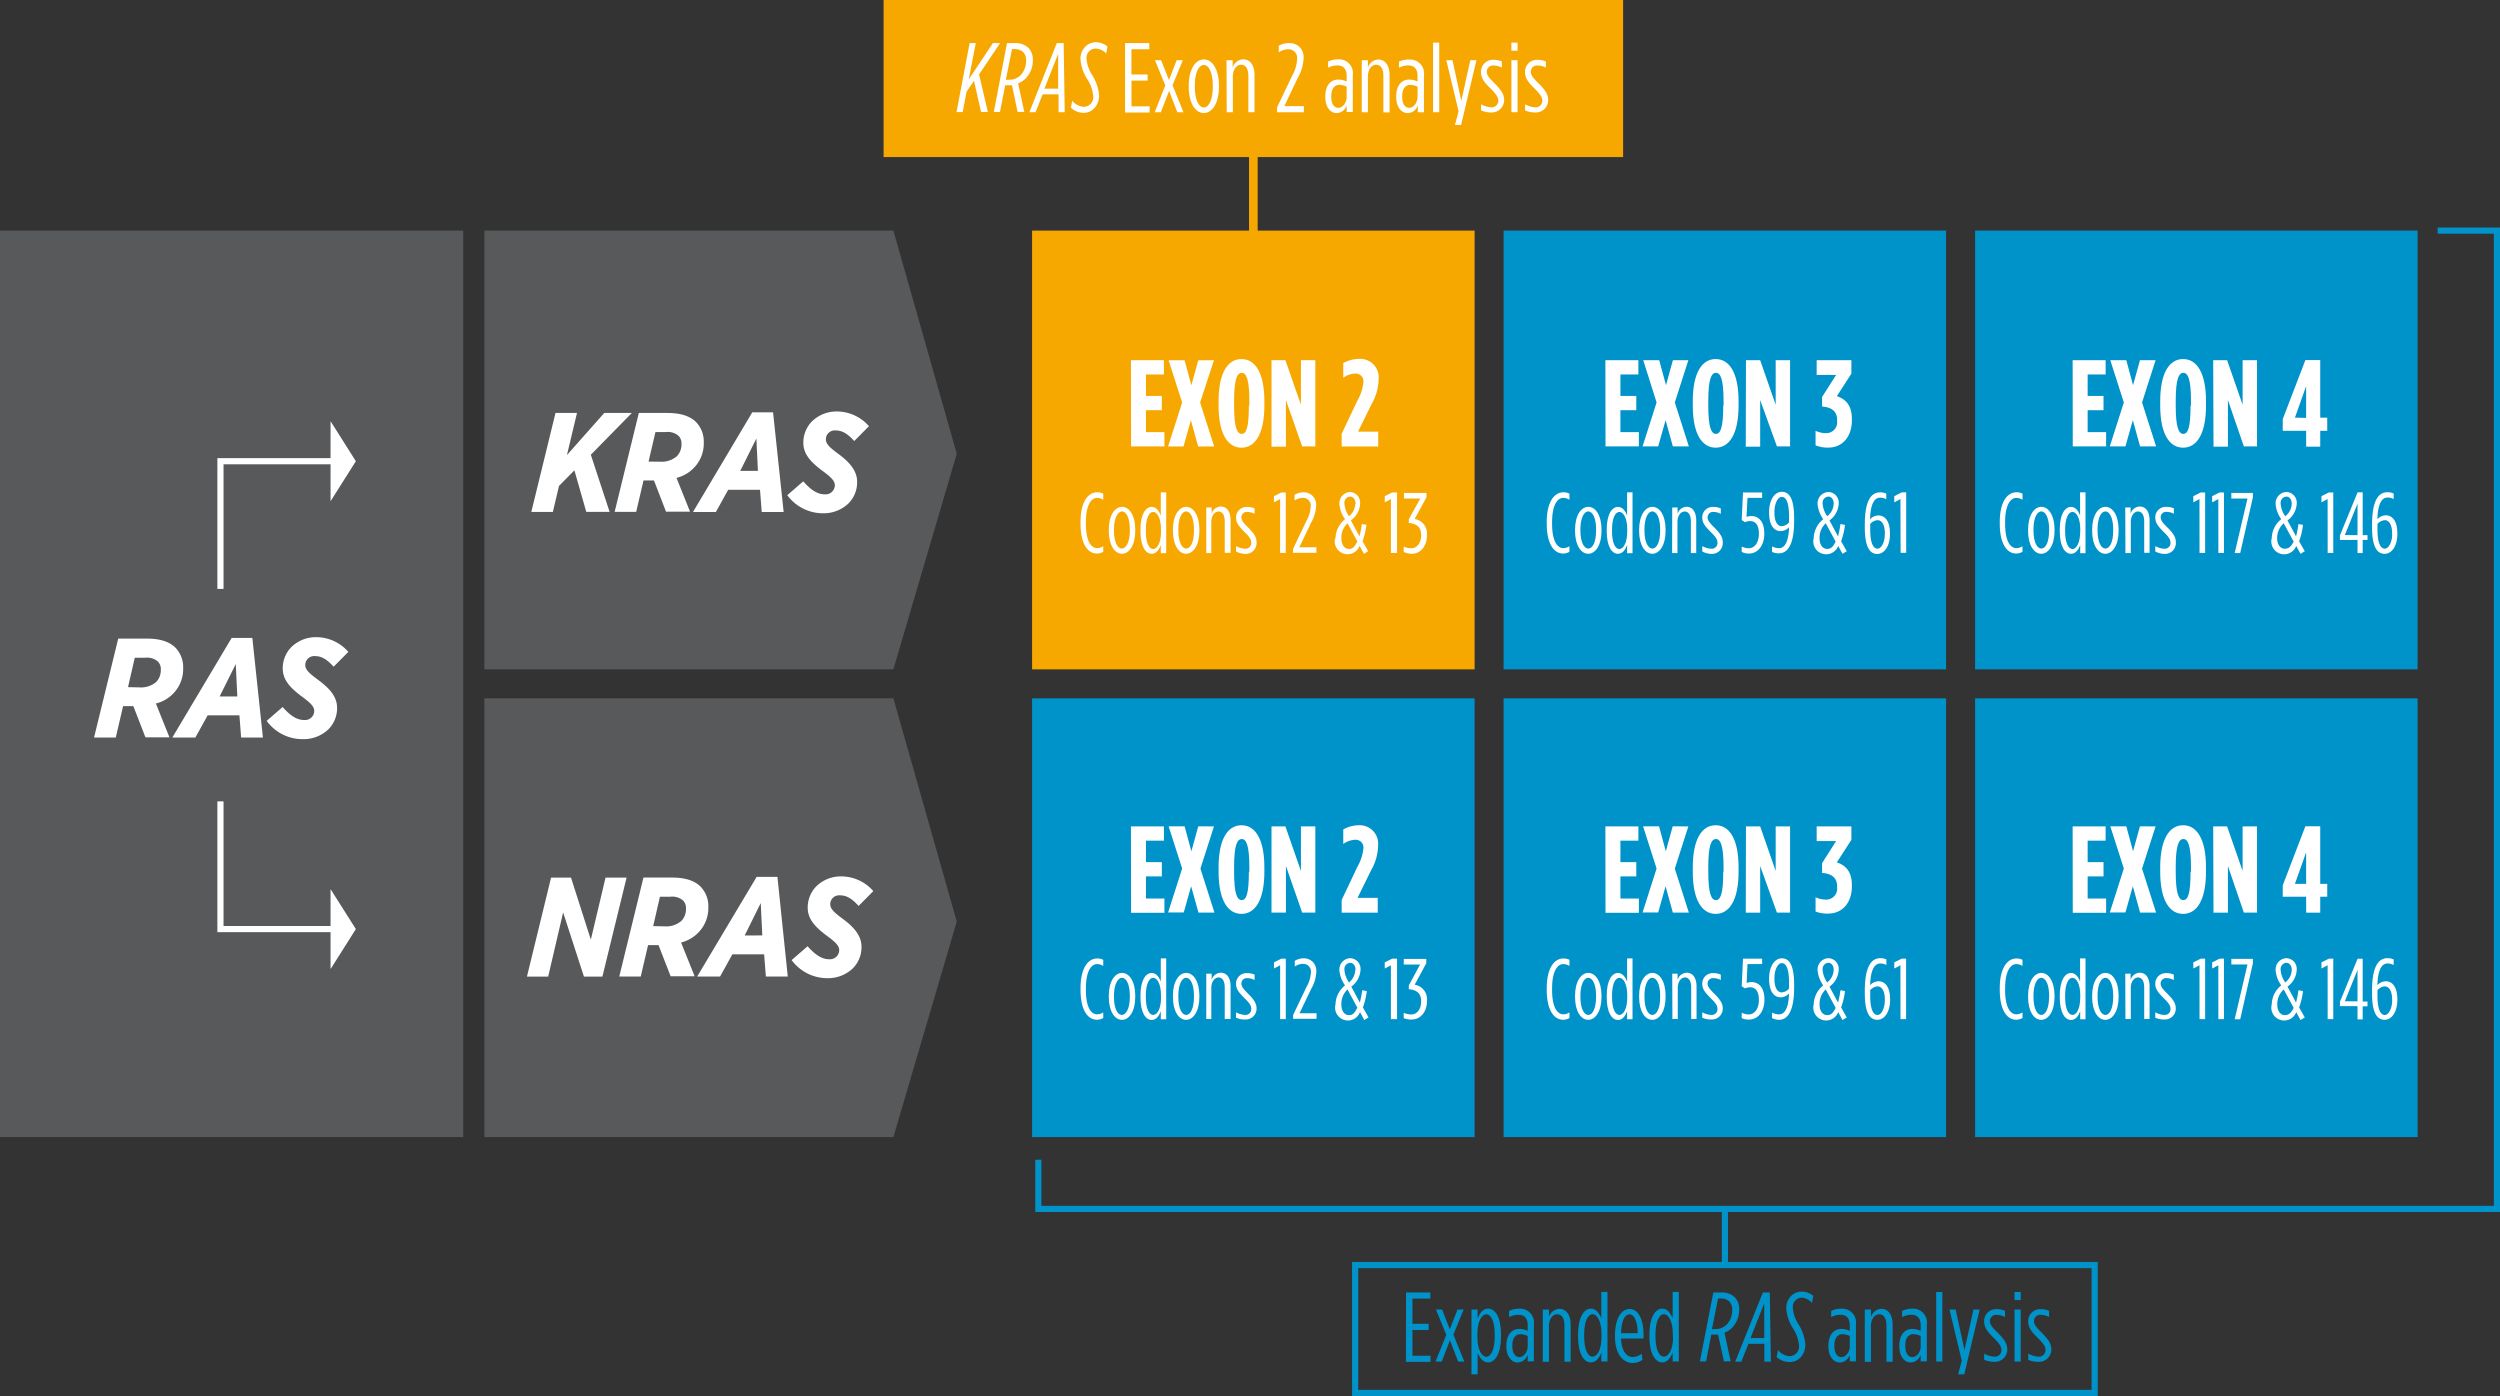 <svg xmlns="http://www.w3.org/2000/svg" viewBox="0 0 406.21 226.83"><rect x="0" y="0" width="406.21" height="226.83" fill="#333333" stroke="none"/><defs><style>.cls-1,.cls-6,.cls-7{fill:none;stroke-miterlimit:10;}.cls-1{stroke:#f7a800;stroke-width:1.4px;}.cls-2{fill:#58595b;}.cls-3{fill:#0093c9;}.cls-4{fill:#f7a800;}.cls-5{fill:#fff;}.cls-6{stroke:#0093c9;}.cls-7{stroke:#fff;}</style></defs><title>kras-exor-2-analysis</title><g id="Layer_2" data-name="Layer 2"><g id="Layer_1-2" data-name="Layer 1"><line class="cls-1" x1="203.65" y1="40.92" x2="203.65" y2="5.59"/><polygon class="cls-2" points="78.7 108.76 78.7 37.47 145.16 37.47 155.46 73.73 145.16 108.76 78.7 108.76"/><polygon class="cls-2" points="78.7 184.76 78.7 113.47 145.16 113.47 155.46 149.73 145.16 184.76 78.7 184.76"/><rect class="cls-3" x="167.7" y="113.47" width="71.9" height="71.29"/><rect class="cls-2" y="37.47" width="75.27" height="147.29"/><rect class="cls-4" x="167.7" y="37.47" width="71.9" height="71.29"/><rect class="cls-3" x="244.31" y="113.47" width="71.9" height="71.29"/><rect class="cls-3" x="244.31" y="37.47" width="71.9" height="71.29"/><rect class="cls-3" x="320.92" y="113.47" width="71.9" height="71.29"/><rect class="cls-3" x="320.92" y="37.47" width="71.9" height="71.29"/><path class="cls-5" d="M183.76,58.53h5.36v2.32h-2.92v3.48h2.58v2.32h-2.58v3.56h3v2.32h-5.42Z"/><path class="cls-5" d="M197.25,58.53,195,65.4l2.28,7.14h-2.6l-1.18-4.26-1.2,4.26H189.8l2.28-7.14-2.2-6.86h2.6l1.1,4.06,1.12-4.06Z"/><path class="cls-5" d="M198,65.9v-.72c0-4.62,1.5-6.84,3.72-6.84s3.72,2.22,3.72,6.84v.72c0,4.62-1.5,6.84-3.72,6.84S198,70.52,198,65.9Zm5,0v-.72c0-3.6-.5-4.6-1.24-4.6s-1.24,1-1.24,4.6v.72c0,3.6.5,4.6,1.24,4.6S202.92,69.5,202.92,65.9Z"/><path class="cls-5" d="M206.6,58.53h2.26l2.52,7.24V58.53h2.34v14h-2.14L208.94,65v7.58H206.6Z"/><path class="cls-5" d="M218,70.48l2.54-5.36a7.56,7.56,0,0,0,1-3.08,1.26,1.26,0,0,0-1.34-1.34,3.6,3.6,0,0,0-1.94.68V59a5.22,5.22,0,0,1,2.5-.68A3,3,0,0,1,224,61.62v.1a8.2,8.2,0,0,1-1.08,3.82l-2.26,4.6h3.28v2.4H218Z"/><path class="cls-5" d="M175.57,85.09v-.28c0-3.29,1.25-4.82,2.69-4.82a2,2,0,0,1,1,.22v1a1.81,1.81,0,0,0-1-.31c-1,0-1.82,1.25-1.82,3.94v.28c0,2.73.81,3.94,1.82,3.94a1.82,1.82,0,0,0,1-.31v.91a2,2,0,0,1-1.08.28C176.73,89.91,175.57,88.37,175.57,85.09Z"/><path class="cls-5" d="M180.16,86.27v-.21c0-2.34,1-3.71,2.16-3.71s2.14,1.37,2.14,3.71v.21c0,2.34-1,3.71-2.16,3.71S180.16,88.61,180.16,86.27Zm3.42,0V86c0-1.81-.56-2.9-1.27-2.9S181,84.24,181,86v.22c0,1.81.56,2.91,1.27,2.91S183.58,88.08,183.58,86.27Z"/><path class="cls-5" d="M185.31,86.34V86c0-2.44.85-3.64,1.82-3.64.74,0,1.2.67,1.48,1.4V80h.88v9.89h-.88V88.57c-.28.74-.74,1.41-1.48,1.41C186.17,90,185.31,88.81,185.31,86.34Zm3.33,0V86c0-1.81-.62-2.82-1.27-2.82s-1.19,1-1.19,2.86v.31c0,1.83.52,2.86,1.19,2.86S188.65,88.16,188.65,86.36Z"/><path class="cls-5" d="M190.58,86.27v-.21c0-2.34,1-3.71,2.16-3.71s2.14,1.37,2.14,3.71v.21c0,2.34-1,3.71-2.16,3.71S190.58,88.61,190.58,86.27Zm3.42,0V86c0-1.81-.56-2.9-1.27-2.9s-1.27,1.09-1.27,2.9v.22c0,1.81.56,2.91,1.27,2.91S194,88.08,194,86.27Z"/><path class="cls-5" d="M196,82.46h.87v1a1.62,1.62,0,0,1,1.47-1.16c1,0,1.61.83,1.61,2.23v5.29H199V84.72c0-1-.38-1.61-1-1.61s-1.18.67-1.18,1.69v5.06H196Z"/><path class="cls-5" d="M200.84,89.61v-.88a3.36,3.36,0,0,0,1.47.43.93.93,0,0,0,1-1v0c0-.46-.25-.91-1.08-1.7-1-1-1.39-1.55-1.39-2.35v0a1.69,1.69,0,0,1,1.79-1.74,2.87,2.87,0,0,1,1.22.24v.88a2.58,2.58,0,0,0-1.22-.31.86.86,0,0,0-.92.88v0c0,.46.24.81,1.09,1.65,1,1,1.37,1.6,1.37,2.4v0A1.76,1.76,0,0,1,202.33,90,3.36,3.36,0,0,1,200.84,89.61Z"/><path class="cls-5" d="M208,81.09l-1,.53v-1l1.19-.6h.73v9.82H208Z"/><path class="cls-5" d="M210.11,89.17l2.17-4.55a5.23,5.23,0,0,0,.69-2.34,1.24,1.24,0,0,0-1.23-1.39,2.51,2.51,0,0,0-1.39.43V80.4a2.86,2.86,0,0,1,1.5-.41,2,2,0,0,1,2,2.14v.06a6,6,0,0,1-.81,2.73l-1.92,4h2.77v.9h-3.81Z"/><path class="cls-5" d="M217,87.52v-.08a4.07,4.07,0,0,1,1.55-3.08,4.93,4.93,0,0,1-.92-2.42v-.08a1.83,1.83,0,0,1,1.75-1.92A1.73,1.73,0,0,1,221,81.79v.08a3.58,3.58,0,0,1-1.5,2.68l1.39,2.59a14.76,14.76,0,0,0,.39-2l.74.13a11.26,11.26,0,0,1-.63,2.66l.92,1.63-.7.42-.69-1.29a2.09,2.09,0,0,1-4-1.18Zm3.57.5-1.62-3a3.19,3.19,0,0,0-1,2.37v.1c0,1,.49,1.7,1.23,1.7S220.15,88.71,220.53,88Zm-.32-6.14v-.07c0-.6-.34-1.12-.88-1.12a1,1,0,0,0-.92,1.13v.06a4.13,4.13,0,0,0,.74,2A2.67,2.67,0,0,0,220.2,81.89Z"/><path class="cls-5" d="M226,81.09l-1,.53v-1l1.19-.6H227v9.82H226Z"/><path class="cls-5" d="M228.08,89.68v-.87a2.84,2.84,0,0,0,1.26.27c.83,0,1.57-.78,1.57-2.1v-.08c0-1.25-.73-1.81-2-1.92v-.62L230.77,81h-2.65v-.91h3.66v.71l-1.92,3.53a2.37,2.37,0,0,1,2,2.54v.11c0,1.83-1.11,3-2.45,3A3,3,0,0,1,228.08,89.68Z"/><path class="cls-5" d="M260.85,58.53h5.36v2.32h-2.92v3.48h2.58v2.32h-2.58v3.56h3v2.32h-5.42Z"/><path class="cls-5" d="M274.33,58.53l-2.2,6.86,2.28,7.14h-2.6l-1.18-4.26-1.2,4.26h-2.54l2.28-7.14L267,58.53h2.6l1.1,4.06,1.12-4.06Z"/><path class="cls-5" d="M275.05,65.9v-.72c0-4.62,1.5-6.84,3.72-6.84s3.72,2.22,3.72,6.84v.72c0,4.62-1.5,6.84-3.72,6.84S275.05,70.52,275.05,65.9Zm5,0v-.72c0-3.6-.5-4.6-1.24-4.6s-1.24,1-1.24,4.6v.72c0,3.6.5,4.6,1.24,4.6S280,69.5,280,65.9Z"/><path class="cls-5" d="M283.69,58.53H286l2.52,7.24V58.53h2.34v14h-2.14L286,65v7.58h-2.34Z"/><path class="cls-5" d="M295,72.36V70a4.06,4.06,0,0,0,1.76.38,1.77,1.77,0,0,0,1.74-2v-.16c0-1.46-1-2.06-2.44-2.16V64.5l2.28-3.58h-3.16V58.53h5.64v2.18l-2.36,3.66c1.42.48,2.44,1.48,2.44,3.7v.22c0,2.76-1.62,4.44-3.82,4.44A5.22,5.22,0,0,1,295,72.36Z"/><path class="cls-5" d="M251.32,85.09v-.28c0-3.29,1.25-4.82,2.69-4.82a2,2,0,0,1,1,.22v1a1.81,1.81,0,0,0-1-.31c-1,0-1.82,1.25-1.82,3.94v.28c0,2.73.81,3.94,1.82,3.94a1.82,1.82,0,0,0,1-.31v.91a2,2,0,0,1-1.08.28C252.49,89.91,251.32,88.37,251.32,85.09Z"/><path class="cls-5" d="M255.92,86.27v-.21c0-2.34,1-3.71,2.16-3.71s2.14,1.37,2.14,3.71v.21c0,2.34-1,3.71-2.16,3.71S255.92,88.61,255.92,86.27Zm3.42,0V86c0-1.81-.56-2.9-1.27-2.9s-1.28,1.09-1.28,2.9v.22c0,1.81.56,2.91,1.28,2.91S259.33,88.08,259.33,86.27Z"/><path class="cls-5" d="M261.07,86.34V86c0-2.44.85-3.64,1.82-3.64.74,0,1.21.67,1.49,1.4V80h.88v9.89h-.88V88.57c-.28.74-.74,1.41-1.49,1.41C261.92,90,261.07,88.81,261.07,86.34Zm3.33,0V86c0-1.81-.62-2.82-1.28-2.82s-1.19,1-1.19,2.86v.31c0,1.83.52,2.86,1.19,2.86S264.4,88.16,264.4,86.36Z"/><path class="cls-5" d="M266.33,86.27v-.21c0-2.34,1-3.71,2.16-3.71s2.14,1.37,2.14,3.71v.21c0,2.34-1,3.71-2.16,3.71S266.33,88.61,266.33,86.27Zm3.42,0V86c0-1.81-.56-2.9-1.27-2.9s-1.28,1.09-1.28,2.9v.22c0,1.81.56,2.91,1.28,2.91S269.75,88.08,269.75,86.27Z"/><path class="cls-5" d="M271.71,82.46h.87v1A1.62,1.62,0,0,1,274,82.34c1,0,1.61.83,1.61,2.23v5.29h-.87V84.72c0-1-.38-1.61-1-1.61s-1.18.67-1.18,1.69v5.06h-.87Z"/><path class="cls-5" d="M276.59,89.61v-.88a3.36,3.36,0,0,0,1.47.43.93.93,0,0,0,1-1v0c0-.46-.25-.91-1.08-1.7-1-1-1.39-1.55-1.39-2.35v0a1.69,1.69,0,0,1,1.79-1.74,2.87,2.87,0,0,1,1.22.24v.88a2.58,2.58,0,0,0-1.22-.31.86.86,0,0,0-.92.88v0c0,.46.24.81,1.09,1.65,1,1,1.37,1.6,1.37,2.4v0A1.76,1.76,0,0,1,278.08,90,3.36,3.36,0,0,1,276.59,89.61Z"/><path class="cls-5" d="M283,89.68v-.88a2.58,2.58,0,0,0,1.16.28c.94,0,1.63-.94,1.63-2.34v-.07c0-1.44-.64-2-1.39-2a2,2,0,0,0-.87.18l-.53-.35.21-4.48h3.11v.88h-2.38L283.78,84a2.06,2.06,0,0,1,.8-.15c1.09,0,2.09.81,2.09,2.8v.08c0,1.92-1.05,3.21-2.48,3.21A2.6,2.6,0,0,1,283,89.68Z"/><path class="cls-5" d="M287.93,89.68v-.9a2.55,2.55,0,0,0,1.12.29c1,0,1.57-1.15,1.64-3.4a1.89,1.89,0,0,1-1.36.63c-1,0-1.88-.83-1.88-3v-.1c0-2,.91-3.29,2.07-3.29s2,1,2,4.3v.39c0,3.91-1.05,5.31-2.49,5.31A2.68,2.68,0,0,1,287.93,89.68Zm2.76-4.79v-1c0-2.45-.57-3.15-1.18-3.15s-1.19,1-1.19,2.45v.1c0,1.58.55,2.21,1.19,2.21A1.74,1.74,0,0,0,290.69,84.88Z"/><path class="cls-5" d="M294.7,87.52v-.08a4.07,4.07,0,0,1,1.55-3.08,4.93,4.93,0,0,1-.92-2.42v-.08a1.83,1.83,0,0,1,1.75-1.92,1.73,1.73,0,0,1,1.68,1.86v.08a3.58,3.58,0,0,1-1.5,2.68l1.39,2.59a14.76,14.76,0,0,0,.39-2l.74.13a11.26,11.26,0,0,1-.63,2.66l.92,1.63-.7.42-.69-1.29a2.09,2.09,0,0,1-4-1.18Zm3.57.5-1.62-3a3.19,3.19,0,0,0-1,2.37v.1c0,1,.49,1.7,1.23,1.7S297.89,88.71,298.27,88Zm-.32-6.14v-.07c0-.6-.34-1.12-.88-1.12a1,1,0,0,0-.92,1.13v.06a4.13,4.13,0,0,0,.74,2A2.67,2.67,0,0,0,297.94,81.89Z"/><path class="cls-5" d="M303,85.68v-.39C303,81.38,304,80,305.49,80a2.2,2.2,0,0,1,1,.21v.9a2.08,2.08,0,0,0-1-.25c-1,0-1.58,1.19-1.64,3.52a1.91,1.91,0,0,1,1.36-.63c1,0,1.88.83,1.88,2.93v.11c0,1.93-.9,3.22-2.06,3.22S303,89,303,85.68Zm3.26,1.11v-.13c0-1.5-.56-2.14-1.19-2.14a1.74,1.74,0,0,0-1.19.62V86c0,2.45.59,3.15,1.19,3.15S306.25,88.16,306.25,86.79Z"/><path class="cls-5" d="M308.79,81.09l-1,.53v-1L309,80h.73v9.82h-.91Z"/><path class="cls-5" d="M336.77,58.53h5.36v2.32h-2.92v3.48h2.58v2.32h-2.58v3.56h3v2.32h-5.42Z"/><path class="cls-5" d="M350.25,58.53l-2.2,6.86,2.28,7.14h-2.6l-1.18-4.26-1.2,4.26h-2.54l2.28-7.14-2.2-6.86h2.6l1.1,4.06,1.12-4.06Z"/><path class="cls-5" d="M351,65.9v-.72c0-4.62,1.5-6.84,3.72-6.84s3.72,2.22,3.72,6.84v.72c0,4.62-1.5,6.84-3.72,6.84S351,70.52,351,65.9Zm5,0v-.72c0-3.6-.5-4.6-1.24-4.6s-1.24,1-1.24,4.6v.72c0,3.6.5,4.6,1.24,4.6S355.93,69.5,355.93,65.9Z"/><path class="cls-5" d="M359.61,58.53h2.26l2.52,7.24V58.53h2.34v14h-2.14L362,65v7.58h-2.34Z"/><path class="cls-5" d="M374.71,70h-3.8V68.1l3.68-9.6H377v9.36h1.14V70H377v2.58h-2.28Zm0-2.1V62.74l-1.82,5.12Z"/><path class="cls-5" d="M324.93,85.09v-.28c0-3.29,1.25-4.82,2.69-4.82a2,2,0,0,1,1,.22v1a1.81,1.81,0,0,0-1-.31c-1,0-1.82,1.25-1.82,3.94v.28c0,2.73.81,3.94,1.82,3.94a1.82,1.82,0,0,0,1-.31v.91a2,2,0,0,1-1.08.28C326.1,89.91,324.93,88.37,324.93,85.09Z"/><path class="cls-5" d="M329.53,86.27v-.21c0-2.34,1-3.71,2.16-3.71s2.14,1.37,2.14,3.71v.21c0,2.34-1,3.71-2.16,3.71S329.53,88.61,329.53,86.27Zm3.42,0V86c0-1.81-.56-2.9-1.27-2.9s-1.27,1.09-1.27,2.9v.22c0,1.81.56,2.91,1.27,2.91S332.94,88.08,332.94,86.27Z"/><path class="cls-5" d="M334.68,86.34V86c0-2.44.85-3.64,1.82-3.64.74,0,1.21.67,1.48,1.4V80h.88v9.89H338V88.57c-.28.74-.74,1.41-1.48,1.41C335.53,90,334.68,88.81,334.68,86.34Zm3.33,0V86c0-1.81-.62-2.82-1.27-2.82s-1.19,1-1.19,2.86v.31c0,1.83.52,2.86,1.19,2.86S338,88.16,338,86.36Z"/><path class="cls-5" d="M339.94,86.27v-.21c0-2.34,1-3.71,2.16-3.71s2.14,1.37,2.14,3.71v.21c0,2.34-1,3.71-2.16,3.71S339.94,88.61,339.94,86.27Zm3.42,0V86c0-1.81-.56-2.9-1.27-2.9s-1.27,1.09-1.27,2.9v.22c0,1.81.56,2.91,1.27,2.91S343.36,88.08,343.36,86.27Z"/><path class="cls-5" d="M345.32,82.46h.87v1a1.62,1.62,0,0,1,1.47-1.16c1,0,1.61.83,1.61,2.23v5.29h-.87V84.72c0-1-.38-1.61-1-1.61s-1.18.67-1.18,1.69v5.06h-.87Z"/><path class="cls-5" d="M350.2,89.61v-.88a3.36,3.36,0,0,0,1.47.43.93.93,0,0,0,1-1v0c0-.46-.25-.91-1.08-1.7-1-1-1.39-1.55-1.39-2.35v0A1.69,1.69,0,0,1,352,82.36a2.87,2.87,0,0,1,1.22.24v.88a2.58,2.58,0,0,0-1.22-.31.86.86,0,0,0-.92.88v0c0,.46.24.81,1.09,1.65,1,1,1.37,1.6,1.37,2.4v0A1.76,1.76,0,0,1,351.69,90,3.36,3.36,0,0,1,350.2,89.61Z"/><path class="cls-5" d="M357.38,81.09l-1,.53v-1l1.19-.6h.73v9.82h-.91Z"/><path class="cls-5" d="M360.44,81.09l-1,.53v-1l1.19-.6h.73v9.82h-.91Z"/><path class="cls-5" d="M365.18,81h-2.62v-.91h3.5v.71L364,89.86h-.9Z"/><path class="cls-5" d="M369.12,87.52v-.08a4.07,4.07,0,0,1,1.55-3.08,4.94,4.94,0,0,1-.92-2.42v-.08a1.83,1.83,0,0,1,1.75-1.92,1.73,1.73,0,0,1,1.68,1.86v.08a3.58,3.58,0,0,1-1.5,2.68l1.39,2.59a14.75,14.75,0,0,0,.39-2l.74.13a11.26,11.26,0,0,1-.63,2.66l.92,1.63-.7.42-.69-1.29a2.09,2.09,0,0,1-4-1.18Zm3.57.5-1.62-3A3.19,3.19,0,0,0,370,87.36v.1c0,1,.49,1.7,1.23,1.7S372.31,88.71,372.69,88Zm-.32-6.14v-.07c0-.6-.34-1.12-.88-1.12a1,1,0,0,0-.92,1.13v.06a4.12,4.12,0,0,0,.74,2A2.67,2.67,0,0,0,372.37,81.89Z"/><path class="cls-5" d="M378.2,81.09l-1,.53v-1l1.19-.6h.73v9.82h-.91Z"/><path class="cls-5" d="M383.06,87.73H380.2V87l2.87-7h.83v6.95h.78v.78h-.78v2.13h-.84Zm0-.78V81.83L381,86.94Z"/><path class="cls-5" d="M385.42,85.68v-.39c0-3.91,1-5.31,2.51-5.31a2.2,2.2,0,0,1,1,.21v.9a2.08,2.08,0,0,0-1-.25c-1,0-1.58,1.19-1.64,3.52a1.92,1.92,0,0,1,1.36-.63c1,0,1.88.83,1.88,2.93v.11c0,1.93-.9,3.22-2.06,3.22S385.42,89,385.42,85.68Zm3.26,1.11v-.13c0-1.5-.56-2.14-1.19-2.14a1.75,1.75,0,0,0-1.19.62V86c0,2.45.59,3.15,1.19,3.15S388.69,88.16,388.69,86.79Z"/><path class="cls-5" d="M183.76,134.28h5.36v2.32h-2.92v3.48h2.58v2.32h-2.58V146h3v2.32h-5.42Z"/><path class="cls-5" d="M197.25,134.28l-2.2,6.86,2.28,7.14h-2.6L193.54,144l-1.2,4.26H189.8l2.28-7.14-2.2-6.86h2.6l1.1,4.06,1.12-4.06Z"/><path class="cls-5" d="M198,141.65v-.72c0-4.62,1.5-6.84,3.72-6.84s3.72,2.22,3.72,6.84v.72c0,4.62-1.5,6.84-3.72,6.84S198,146.27,198,141.65Zm5,0v-.72c0-3.6-.5-4.6-1.24-4.6s-1.24,1-1.24,4.6v.72c0,3.6.5,4.6,1.24,4.6S202.92,145.25,202.92,141.65Z"/><path class="cls-5" d="M206.6,134.28h2.26l2.52,7.24v-7.24h2.34v14h-2.14l-2.64-7.58v7.58H206.6Z"/><path class="cls-5" d="M218,146.23l2.54-5.36a7.56,7.56,0,0,0,1-3.08,1.26,1.26,0,0,0-1.34-1.34,3.6,3.6,0,0,0-1.94.68v-2.36a5.22,5.22,0,0,1,2.5-.68,3,3,0,0,1,3.16,3.28v.1a8.2,8.2,0,0,1-1.08,3.82l-2.26,4.6h3.28v2.4H218Z"/><path class="cls-5" d="M175.57,160.84v-.28c0-3.29,1.25-4.82,2.69-4.82a2,2,0,0,1,1,.22v1a1.81,1.81,0,0,0-1-.31c-1,0-1.82,1.25-1.82,3.94v.28c0,2.73.81,3.94,1.82,3.94a1.82,1.82,0,0,0,1-.31v.91a2,2,0,0,1-1.08.28C176.73,165.66,175.57,164.12,175.57,160.84Z"/><path class="cls-5" d="M180.16,162v-.21c0-2.34,1-3.71,2.16-3.71s2.14,1.37,2.14,3.71V162c0,2.34-1,3.71-2.16,3.71S180.16,164.36,180.16,162Zm3.42,0v-.22c0-1.81-.56-2.9-1.27-2.9S181,160,181,161.8V162c0,1.81.56,2.91,1.27,2.91S183.58,163.83,183.58,162Z"/><path class="cls-5" d="M185.31,162.09v-.36c0-2.44.85-3.64,1.82-3.64.74,0,1.2.67,1.48,1.4v-3.77h.88v9.89h-.88v-1.29c-.28.74-.74,1.41-1.48,1.41C186.17,165.73,185.31,164.56,185.31,162.09Zm3.33,0v-.39c0-1.81-.62-2.82-1.27-2.82s-1.19,1-1.19,2.86v.31c0,1.83.52,2.86,1.19,2.86S188.65,163.91,188.65,162.11Z"/><path class="cls-5" d="M190.58,162v-.21c0-2.34,1-3.71,2.16-3.71s2.14,1.37,2.14,3.71V162c0,2.34-1,3.71-2.16,3.71S190.58,164.36,190.58,162Zm3.42,0v-.22c0-1.81-.56-2.9-1.27-2.9s-1.27,1.09-1.27,2.9V162c0,1.81.56,2.91,1.27,2.91S194,163.83,194,162Z"/><path class="cls-5" d="M196,158.21h.87v1a1.62,1.62,0,0,1,1.47-1.16c1,0,1.61.83,1.61,2.23v5.29H199v-5.14c0-1-.38-1.61-1-1.61s-1.18.67-1.18,1.69v5.06H196Z"/><path class="cls-5" d="M200.84,165.36v-.88a3.36,3.36,0,0,0,1.47.43.93.93,0,0,0,1-1v0c0-.46-.25-.91-1.08-1.7-1-1-1.39-1.55-1.39-2.35v0a1.69,1.69,0,0,1,1.79-1.74,2.87,2.87,0,0,1,1.22.24v.88a2.58,2.58,0,0,0-1.22-.31.86.86,0,0,0-.92.88v0c0,.46.24.81,1.09,1.65,1,1,1.37,1.6,1.37,2.4v0a1.76,1.76,0,0,1-1.83,1.79A3.36,3.36,0,0,1,200.84,165.36Z"/><path class="cls-5" d="M208,156.84l-1,.53v-1l1.19-.6h.73v9.82H208Z"/><path class="cls-5" d="M210.11,164.92l2.17-4.55A5.23,5.23,0,0,0,213,158a1.24,1.24,0,0,0-1.23-1.39,2.51,2.51,0,0,0-1.39.43v-.92a2.86,2.86,0,0,1,1.5-.41,2,2,0,0,1,2,2.14v.06a6,6,0,0,1-.81,2.73l-1.92,4h2.77v.9h-3.81Z"/><path class="cls-5" d="M217,163.27v-.08a4.07,4.07,0,0,1,1.55-3.08,4.93,4.93,0,0,1-.92-2.42v-.08a1.83,1.83,0,0,1,1.75-1.92,1.73,1.73,0,0,1,1.68,1.86v.08a3.58,3.58,0,0,1-1.5,2.68l1.39,2.59a14.76,14.76,0,0,0,.39-2l.74.13a11.26,11.26,0,0,1-.63,2.66l.92,1.63-.7.42-.69-1.29a2.09,2.09,0,0,1-4-1.18Zm3.57.5-1.62-3a3.19,3.19,0,0,0-1,2.37v.1c0,1,.49,1.7,1.23,1.7S220.15,164.46,220.53,163.77Zm-.32-6.14v-.07c0-.6-.34-1.12-.88-1.12a1,1,0,0,0-.92,1.13v.06a4.13,4.13,0,0,0,.74,2A2.67,2.67,0,0,0,220.2,157.64Z"/><path class="cls-5" d="M226,156.84l-1,.53v-1l1.19-.6H227v9.82H226Z"/><path class="cls-5" d="M228.08,165.43v-.87a2.84,2.84,0,0,0,1.26.27c.83,0,1.57-.78,1.57-2.1v-.08c0-1.25-.73-1.81-2-1.92v-.62l1.83-3.39h-2.65v-.91h3.66v.71L229.86,160a2.37,2.37,0,0,1,2,2.54v.11c0,1.83-1.11,3-2.45,3A3,3,0,0,1,228.08,165.43Z"/><path class="cls-5" d="M260.85,134.28h5.36v2.32h-2.92v3.48h2.58v2.32h-2.58V146h3v2.32h-5.42Z"/><path class="cls-5" d="M274.33,134.28l-2.2,6.86,2.28,7.14h-2.6L270.63,144l-1.2,4.26h-2.54l2.28-7.14-2.2-6.86h2.6l1.1,4.06,1.12-4.06Z"/><path class="cls-5" d="M275.05,141.65v-.72c0-4.62,1.5-6.84,3.72-6.84s3.72,2.22,3.72,6.84v.72c0,4.62-1.5,6.84-3.72,6.84S275.05,146.27,275.05,141.65Zm5,0v-.72c0-3.6-.5-4.6-1.24-4.6s-1.24,1-1.24,4.6v.72c0,3.6.5,4.6,1.24,4.6S280,145.25,280,141.65Z"/><path class="cls-5" d="M283.69,134.28H286l2.52,7.24v-7.24h2.34v14h-2.14L286,140.71v7.58h-2.34Z"/><path class="cls-5" d="M295,148.11v-2.32a4.06,4.06,0,0,0,1.76.38,1.77,1.77,0,0,0,1.74-2V144c0-1.46-1-2.06-2.44-2.16v-1.6l2.28-3.58h-3.16v-2.38h5.64v2.18l-2.36,3.66c1.42.48,2.44,1.48,2.44,3.7V144c0,2.76-1.62,4.44-3.82,4.44A5.22,5.22,0,0,1,295,148.11Z"/><path class="cls-5" d="M251.32,160.84v-.28c0-3.29,1.25-4.82,2.69-4.82a2,2,0,0,1,1,.22v1a1.81,1.81,0,0,0-1-.31c-1,0-1.82,1.25-1.82,3.94v.28c0,2.73.81,3.94,1.82,3.94a1.82,1.82,0,0,0,1-.31v.91a2,2,0,0,1-1.08.28C252.49,165.66,251.32,164.12,251.32,160.84Z"/><path class="cls-5" d="M255.92,162v-.21c0-2.34,1-3.71,2.16-3.71s2.14,1.37,2.14,3.71V162c0,2.34-1,3.71-2.16,3.71S255.92,164.36,255.92,162Zm3.42,0v-.22c0-1.81-.56-2.9-1.27-2.9s-1.28,1.09-1.28,2.9V162c0,1.81.56,2.91,1.28,2.91S259.33,163.83,259.33,162Z"/><path class="cls-5" d="M261.07,162.09v-.36c0-2.44.85-3.64,1.82-3.64.74,0,1.21.67,1.49,1.4v-3.77h.88v9.89h-.88v-1.29c-.28.74-.74,1.41-1.49,1.41C261.92,165.73,261.07,164.56,261.07,162.09Zm3.33,0v-.39c0-1.81-.62-2.82-1.28-2.82s-1.19,1-1.19,2.86v.31c0,1.83.52,2.86,1.19,2.86S264.4,163.91,264.4,162.11Z"/><path class="cls-5" d="M266.33,162v-.21c0-2.34,1-3.71,2.16-3.71s2.14,1.37,2.14,3.71V162c0,2.34-1,3.71-2.16,3.71S266.33,164.36,266.33,162Zm3.42,0v-.22c0-1.81-.56-2.9-1.27-2.9s-1.28,1.09-1.28,2.9V162c0,1.81.56,2.91,1.28,2.91S269.75,163.83,269.75,162Z"/><path class="cls-5" d="M271.71,158.21h.87v1a1.62,1.62,0,0,1,1.47-1.16c1,0,1.61.83,1.61,2.23v5.29h-.87v-5.14c0-1-.38-1.61-1-1.61s-1.18.67-1.18,1.69v5.06h-.87Z"/><path class="cls-5" d="M276.59,165.36v-.88a3.36,3.36,0,0,0,1.47.43.93.93,0,0,0,1-1v0c0-.46-.25-.91-1.08-1.7-1-1-1.39-1.55-1.39-2.35v0a1.69,1.69,0,0,1,1.79-1.74,2.87,2.87,0,0,1,1.22.24v.88a2.58,2.58,0,0,0-1.22-.31.86.86,0,0,0-.92.88v0c0,.46.24.81,1.09,1.65,1,1,1.37,1.6,1.37,2.4v0a1.76,1.76,0,0,1-1.83,1.79A3.36,3.36,0,0,1,276.59,165.36Z"/><path class="cls-5" d="M283,165.43v-.88a2.58,2.58,0,0,0,1.16.28c.94,0,1.63-.94,1.63-2.34v-.07c0-1.44-.64-2-1.39-2a2,2,0,0,0-.87.18l-.53-.35.21-4.48h3.11v.88h-2.38l-.14,3.07a2.06,2.06,0,0,1,.8-.15c1.09,0,2.09.81,2.09,2.8v.08c0,1.92-1.05,3.21-2.48,3.21A2.6,2.6,0,0,1,283,165.43Z"/><path class="cls-5" d="M287.93,165.43v-.9a2.55,2.55,0,0,0,1.12.29c1,0,1.57-1.15,1.64-3.4a1.89,1.89,0,0,1-1.36.63c-1,0-1.88-.83-1.88-3V159c0-2,.91-3.29,2.07-3.29s2,1,2,4.3v.39c0,3.91-1.05,5.31-2.49,5.31A2.68,2.68,0,0,1,287.93,165.43Zm2.76-4.79v-1c0-2.45-.57-3.15-1.18-3.15s-1.19,1-1.19,2.45v.1c0,1.58.55,2.21,1.19,2.21A1.74,1.74,0,0,0,290.69,160.63Z"/><path class="cls-5" d="M294.7,163.27v-.08a4.07,4.07,0,0,1,1.55-3.08,4.93,4.93,0,0,1-.92-2.42v-.08a1.83,1.83,0,0,1,1.75-1.92,1.73,1.73,0,0,1,1.68,1.86v.08a3.58,3.58,0,0,1-1.5,2.68l1.39,2.59a14.76,14.76,0,0,0,.39-2l.74.13a11.26,11.26,0,0,1-.63,2.66l.92,1.63-.7.42-.69-1.29a2.09,2.09,0,0,1-4-1.18Zm3.57.5-1.62-3a3.19,3.19,0,0,0-1,2.37v.1c0,1,.49,1.7,1.23,1.7S297.89,164.46,298.27,163.77Zm-.32-6.14v-.07c0-.6-.34-1.12-.88-1.12a1,1,0,0,0-.92,1.13v.06a4.13,4.13,0,0,0,.74,2A2.67,2.67,0,0,0,297.94,157.64Z"/><path class="cls-5" d="M303,161.43V161c0-3.91,1.05-5.31,2.51-5.31a2.2,2.2,0,0,1,1,.21v.9a2.08,2.08,0,0,0-1-.25c-1,0-1.58,1.19-1.64,3.52a1.91,1.91,0,0,1,1.36-.63c1,0,1.88.83,1.88,2.93v.11c0,1.93-.9,3.22-2.06,3.22S303,164.74,303,161.43Zm3.26,1.11v-.13c0-1.5-.56-2.14-1.19-2.14a1.74,1.74,0,0,0-1.19.62v.88c0,2.45.59,3.15,1.19,3.15S306.25,163.91,306.25,162.54Z"/><path class="cls-5" d="M308.79,156.84l-1,.53v-1l1.19-.6h.73v9.82h-.91Z"/><path class="cls-5" d="M336.77,134.28h5.36v2.32h-2.92v3.48h2.58v2.32h-2.58V146h3v2.32h-5.42Z"/><path class="cls-5" d="M350.25,134.28l-2.2,6.86,2.28,7.14h-2.6L346.55,144l-1.2,4.26h-2.54l2.28-7.14-2.2-6.86h2.6l1.1,4.06,1.12-4.06Z"/><path class="cls-5" d="M351,141.65v-.72c0-4.62,1.5-6.84,3.72-6.84s3.72,2.22,3.72,6.84v.72c0,4.62-1.5,6.84-3.72,6.84S351,146.27,351,141.65Zm5,0v-.72c0-3.6-.5-4.6-1.24-4.6s-1.24,1-1.24,4.6v.72c0,3.6.5,4.6,1.24,4.6S355.93,145.25,355.93,141.65Z"/><path class="cls-5" d="M359.61,134.28h2.26l2.52,7.24v-7.24h2.34v14h-2.14L362,140.71v7.58h-2.34Z"/><path class="cls-5" d="M374.71,145.71h-3.8v-1.86l3.68-9.6H377v9.36h1.14v2.1H377v2.58h-2.28Zm0-2.1v-5.12l-1.82,5.12Z"/><path class="cls-5" d="M324.93,160.84v-.28c0-3.29,1.25-4.82,2.69-4.82a2,2,0,0,1,1,.22v1a1.81,1.81,0,0,0-1-.31c-1,0-1.82,1.25-1.82,3.94v.28c0,2.73.81,3.94,1.82,3.94a1.82,1.82,0,0,0,1-.31v.91a2,2,0,0,1-1.08.28C326.1,165.66,324.93,164.12,324.93,160.84Z"/><path class="cls-5" d="M329.53,162v-.21c0-2.34,1-3.71,2.16-3.71s2.14,1.37,2.14,3.71V162c0,2.34-1,3.71-2.16,3.71S329.53,164.36,329.53,162Zm3.42,0v-.22c0-1.81-.56-2.9-1.27-2.9s-1.27,1.09-1.27,2.9V162c0,1.81.56,2.91,1.27,2.91S332.94,163.83,332.94,162Z"/><path class="cls-5" d="M334.68,162.09v-.36c0-2.44.85-3.64,1.82-3.64.74,0,1.21.67,1.48,1.4v-3.77h.88v9.89H338v-1.29c-.28.74-.74,1.41-1.48,1.41C335.53,165.73,334.68,164.56,334.68,162.09Zm3.33,0v-.39c0-1.81-.62-2.82-1.27-2.82s-1.19,1-1.19,2.86v.31c0,1.83.52,2.86,1.19,2.86S338,163.91,338,162.11Z"/><path class="cls-5" d="M339.94,162v-.21c0-2.34,1-3.71,2.16-3.71s2.14,1.37,2.14,3.71V162c0,2.34-1,3.71-2.16,3.71S339.94,164.36,339.94,162Zm3.42,0v-.22c0-1.81-.56-2.9-1.27-2.9s-1.27,1.09-1.27,2.9V162c0,1.81.56,2.91,1.27,2.91S343.36,163.83,343.36,162Z"/><path class="cls-5" d="M345.32,158.21h.87v1a1.62,1.62,0,0,1,1.47-1.16c1,0,1.61.83,1.61,2.23v5.29h-.87v-5.14c0-1-.38-1.61-1-1.61s-1.18.67-1.18,1.69v5.06h-.87Z"/><path class="cls-5" d="M350.2,165.36v-.88a3.36,3.36,0,0,0,1.47.43.93.93,0,0,0,1-1v0c0-.46-.25-.91-1.08-1.7-1-1-1.39-1.55-1.39-2.35v0a1.69,1.69,0,0,1,1.79-1.74,2.87,2.87,0,0,1,1.22.24v.88a2.58,2.58,0,0,0-1.22-.31.86.86,0,0,0-.92.88v0c0,.46.24.81,1.09,1.65,1,1,1.37,1.6,1.37,2.4v0a1.76,1.76,0,0,1-1.83,1.79A3.36,3.36,0,0,1,350.2,165.36Z"/><path class="cls-5" d="M357.38,156.84l-1,.53v-1l1.19-.6h.73v9.82h-.91Z"/><path class="cls-5" d="M360.44,156.84l-1,.53v-1l1.19-.6h.73v9.82h-.91Z"/><path class="cls-5" d="M365.18,156.71h-2.62v-.91h3.5v.71L364,165.61h-.9Z"/><path class="cls-5" d="M369.12,163.27v-.08a4.07,4.07,0,0,1,1.55-3.08,4.94,4.94,0,0,1-.92-2.42v-.08a1.83,1.83,0,0,1,1.75-1.92,1.73,1.73,0,0,1,1.68,1.86v.08a3.58,3.58,0,0,1-1.5,2.68l1.39,2.59a14.75,14.75,0,0,0,.39-2l.74.13a11.26,11.26,0,0,1-.63,2.66l.92,1.63-.7.42-.69-1.29a2.09,2.09,0,0,1-4-1.18Zm3.57.5-1.62-3a3.19,3.19,0,0,0-1.05,2.37v.1c0,1,.49,1.7,1.23,1.7S372.31,164.46,372.69,163.77Zm-.32-6.14v-.07c0-.6-.34-1.12-.88-1.12a1,1,0,0,0-.92,1.13v.06a4.12,4.12,0,0,0,.74,2A2.67,2.67,0,0,0,372.37,157.64Z"/><path class="cls-5" d="M378.2,156.84l-1,.53v-1l1.19-.6h.73v9.82h-.91Z"/><path class="cls-5" d="M383.06,163.48H380.2v-.7l2.87-7h.83v6.95h.78v.78h-.78v2.13h-.84Zm0-.78v-5.11L381,162.69Z"/><path class="cls-5" d="M385.42,161.43V161c0-3.91,1-5.31,2.51-5.31a2.2,2.2,0,0,1,1,.21v.9a2.08,2.08,0,0,0-1-.25c-1,0-1.58,1.19-1.64,3.52a1.92,1.92,0,0,1,1.36-.63c1,0,1.88.83,1.88,2.93v.11c0,1.93-.9,3.22-2.06,3.22S385.42,164.74,385.42,161.43Zm3.26,1.11v-.13c0-1.5-.56-2.14-1.19-2.14a1.75,1.75,0,0,0-1.19.62v.88c0,2.45.59,3.15,1.19,3.15S388.69,163.91,388.69,162.54Z"/><rect class="cls-4" x="143.57" width="120.16" height="25.52"/><rect class="cls-6" x="220.19" y="205.55" width="120.16" height="20.78"/><path class="cls-5" d="M21.67,114.74H20l-1.19,5.1H15.28l3.93-16.08h4.62c2.18,0,3.7.5,4.69,1.49a4.56,4.56,0,0,1,1.24,3.31,5.67,5.67,0,0,1-1.49,4,5.89,5.89,0,0,1-2.94,1.75l2.2,5.49h-3.9Zm1-3.05a3.79,3.79,0,0,0,2.73-.9,2.77,2.77,0,0,0,.73-2,1.7,1.7,0,0,0-.53-1.35,2.7,2.7,0,0,0-2-.57H21.9l-1.1,4.78Z"/><path class="cls-5" d="M37.64,103.65H41l1.72,16.19H39.18l-.28-3.61H33.74l-2,3.61H28Zm.92,9.51-.25-5.26-2.62,5.26Z"/><path class="cls-5" d="M43.33,117.13l2.59-2.25c1.22,1.38,2.3,2.11,3.49,2.11a1.5,1.5,0,0,0,1.65-1.45c0-.67-.44-1.22-2.07-2.41-1.88-1.4-3.05-2.71-3.05-4.5a4.92,4.92,0,0,1,1.38-3.47,5.68,5.68,0,0,1,4-1.63,6.93,6.93,0,0,1,5.28,2.39l-2.39,2.41c-1-1.1-1.88-1.72-3-1.72a1.45,1.45,0,0,0-1.61,1.4c0,.69.37,1.19,2,2.39S54.77,113,54.77,115a4.84,4.84,0,0,1-1.45,3.54,5.83,5.83,0,0,1-4.06,1.56A7.2,7.2,0,0,1,43.33,117.13Z"/><path class="cls-5" d="M90.26,67.1h3.49l-1.63,6.84,6.06-6.84h4.48L96,73.89l3.05,9.28H95.26l-1.93-6.75-2.5,2.53-1,4.23H86.33Z"/><path class="cls-5" d="M106.26,78.07h-1.7l-1.19,5.1H99.87L103.8,67.1h4.62c2.18,0,3.7.5,4.69,1.49a4.56,4.56,0,0,1,1.24,3.31,5.67,5.67,0,0,1-1.49,4,5.89,5.89,0,0,1-2.94,1.75l2.2,5.49h-3.9Zm1-3.05a3.79,3.79,0,0,0,2.73-.9,2.76,2.76,0,0,0,.74-2,1.7,1.7,0,0,0-.53-1.35,2.7,2.7,0,0,0-2-.57h-1.7L105.38,75Z"/><path class="cls-5" d="M122.23,67h3.38l1.72,16.19h-3.56l-.28-3.61h-5.17l-2,3.61h-3.72Zm.92,9.51-.25-5.26-2.62,5.26Z"/><path class="cls-5" d="M127.92,80.46l2.59-2.25c1.22,1.38,2.3,2.11,3.49,2.11a1.5,1.5,0,0,0,1.65-1.45c0-.67-.44-1.22-2.07-2.41-1.88-1.4-3.05-2.71-3.05-4.5a4.92,4.92,0,0,1,1.38-3.47,5.68,5.68,0,0,1,4-1.63,6.93,6.93,0,0,1,5.28,2.39l-2.39,2.41c-1-1.1-1.88-1.72-3-1.72a1.45,1.45,0,0,0-1.61,1.4c0,.69.37,1.19,2,2.39s3.08,2.62,3.08,4.57a4.84,4.84,0,0,1-1.45,3.54,5.83,5.83,0,0,1-4.06,1.56A7.2,7.2,0,0,1,127.92,80.46Z"/><path class="cls-5" d="M89.54,142.6h3.24L96,152.68l2.39-10.08h3.42l-3.93,16.08h-3L91.5,148.25l-2.43,10.43H85.62Z"/><path class="cls-5" d="M107,153.57h-1.7l-1.19,5.1h-3.49l3.93-16.08h4.62c2.18,0,3.7.5,4.68,1.49a4.56,4.56,0,0,1,1.24,3.31,5.67,5.67,0,0,1-1.49,4,5.88,5.88,0,0,1-2.94,1.75l2.21,5.49h-3.9Zm1-3.05a3.79,3.79,0,0,0,2.73-.9,2.77,2.77,0,0,0,.73-2,1.7,1.7,0,0,0-.53-1.35,2.7,2.7,0,0,0-2-.57h-1.7l-1.1,4.78Z"/><path class="cls-5" d="M122.94,142.48h3.38L128,158.67h-3.56l-.28-3.61H119l-2,3.61h-3.72Zm.92,9.51-.25-5.26L121,152Z"/><path class="cls-5" d="M128.63,156l2.59-2.25c1.22,1.38,2.3,2.11,3.49,2.11a1.5,1.5,0,0,0,1.65-1.45c0-.67-.44-1.22-2.07-2.41-1.88-1.4-3.05-2.71-3.05-4.5a4.92,4.92,0,0,1,1.38-3.47,5.68,5.68,0,0,1,4-1.63,6.93,6.93,0,0,1,5.28,2.39l-2.39,2.41c-1-1.1-1.88-1.72-3-1.72a1.45,1.45,0,0,0-1.61,1.4c0,.69.37,1.19,2,2.39s3.08,2.62,3.08,4.57a4.84,4.84,0,0,1-1.45,3.54,5.83,5.83,0,0,1-4.06,1.56A7.2,7.2,0,0,1,128.63,156Z"/><polyline class="cls-7" points="35.82 95.69 35.82 74.94 54.7 74.94"/><polygon class="cls-5" points="53.75 68.5 57.82 74.94 53.75 81.38 53.71 81.38 53.71 68.5 53.75 68.5"/><polyline class="cls-7" points="35.82 130.21 35.82 150.96 54.7 150.96"/><polygon class="cls-5" points="53.75 144.53 57.82 150.96 53.75 157.4 53.71 157.4 53.71 144.53 53.75 144.53"/><polyline class="cls-6" points="168.71 188.44 168.71 196.43 405.71 196.43 405.71 37.47 396.08 37.47"/><line class="cls-6" x1="280.27" y1="205.55" x2="280.27" y2="196.43"/><path class="cls-5" d="M157.55,7h1l-1.15,5.91L161.33,7h1.17l-3.41,5.09,1.42,6.11h-1.1l-1.15-5.07-1.2,1.75-.64,3.33h-1Z"/><path class="cls-5" d="M164.43,13.85c-.21,0-.42,0-.62,0h-.48l-.85,4.35h-1L163.62,7h1.26a3.08,3.08,0,0,1,2.19.75,2.68,2.68,0,0,1,.75,2,4.15,4.15,0,0,1-1.17,3,3.58,3.58,0,0,1-1.22.8l1,4.64h-1.09Zm-.59-.9a2.57,2.57,0,0,0,2-.74,3.32,3.32,0,0,0,.88-2.4,1.9,1.9,0,0,0-.45-1.33,2,2,0,0,0-1.46-.5h-.38l-1,5Z"/><path class="cls-5" d="M171.71,7h1.12L173,18.23H172l0-2.9h-2.59l-1.15,2.9h-1Zm.22,7.41,0-5.65-2.23,5.65Z"/><path class="cls-5" d="M174,17.5l.22-1.14a2.66,2.66,0,0,0,1.89,1,1.58,1.58,0,0,0,1.52-1.78,6,6,0,0,0-.93-2.66,6.93,6.93,0,0,1-1.14-3.33,2.79,2.79,0,0,1,.77-2,2.42,2.42,0,0,1,1.78-.72,2.89,2.89,0,0,1,1.84.69l-.21,1.14A2.44,2.44,0,0,0,178,7.89a1.5,1.5,0,0,0-1.46,1.65,5.72,5.72,0,0,0,.86,2.56,7.29,7.29,0,0,1,1.18,3.39,3,3,0,0,1-.8,2.13,2.39,2.39,0,0,1-1.79.72A3.1,3.1,0,0,1,174,17.5Z"/><path class="cls-5" d="M182.8,7h3.94V8h-2.9v4.1h2.63v1h-2.62v4.18h2.95v1h-4Z"/><path class="cls-5" d="M189.34,13.88l-1.68-4.1h1L189.94,13l1.25-3.22h1l-1.67,4.07,1.78,4.39h-1l-1.34-3.47-1.34,3.47h-1Z"/><path class="cls-5" d="M193.15,14.13v-.24c0-2.67,1.12-4.24,2.46-4.24s2.45,1.57,2.45,4.24v.24c0,2.67-1.12,4.24-2.46,4.24S193.15,16.81,193.15,14.13Zm3.91,0v-.26c0-2.07-.64-3.31-1.46-3.31s-1.46,1.25-1.46,3.31v.26c0,2.06.64,3.33,1.46,3.33S197.06,16.2,197.06,14.13Z"/><path class="cls-5" d="M199.29,9.78h1V11A1.85,1.85,0,0,1,202,9.64c1.12,0,1.84.94,1.84,2.54v6.05h-1V12.36c0-1.18-.43-1.84-1.18-1.84s-1.34.77-1.34,1.94v5.78h-1Z"/><path class="cls-5" d="M207.5,17.45l2.48-5.2a6,6,0,0,0,.78-2.67A1.41,1.41,0,0,0,209.36,8a2.86,2.86,0,0,0-1.58.5V7.43A3.28,3.28,0,0,1,209.49,7a2.24,2.24,0,0,1,2.32,2.45v.06a6.87,6.87,0,0,1-.93,3.12l-2.19,4.61h3.17v1H207.5Z"/><path class="cls-5" d="M215.34,15.8v-.16c0-1.67.8-2.71,2.13-2.71a3.13,3.13,0,0,1,1.34.32v-.91c0-1.09-.51-1.71-1.5-1.71a3.16,3.16,0,0,0-1.52.38v-1a3.64,3.64,0,0,1,1.65-.37,2.25,2.25,0,0,1,2.37,2.56v6h-1V17.1a1.75,1.75,0,0,1-1.62,1.28C216.11,18.38,215.34,17.3,215.34,15.8Zm3.47-.1V14.09a2.76,2.76,0,0,0-1.17-.3c-.86,0-1.33.72-1.33,1.79v.16c0,1.06.42,1.78,1.15,1.78S218.82,16.66,218.82,15.7Z"/><path class="cls-5" d="M221.26,9.78h1V11a1.85,1.85,0,0,1,1.68-1.33c1.12,0,1.84.94,1.84,2.54v6.05h-1V12.36c0-1.18-.43-1.84-1.18-1.84s-1.34.77-1.34,1.94v5.78h-1Z"/><path class="cls-5" d="M226.86,15.8v-.16c0-1.67.8-2.71,2.13-2.71a3.13,3.13,0,0,1,1.34.32v-.91c0-1.09-.51-1.71-1.5-1.71a3.16,3.16,0,0,0-1.52.38v-1A3.64,3.64,0,0,1,229,9.68a2.25,2.25,0,0,1,2.37,2.56v6h-1V17.1a1.75,1.75,0,0,1-1.62,1.28C227.63,18.38,226.86,17.3,226.86,15.8Zm3.47-.1V14.09a2.76,2.76,0,0,0-1.17-.3c-.86,0-1.33.72-1.33,1.79v.16c0,1.06.42,1.78,1.15,1.78S230.33,16.66,230.33,15.7Z"/><path class="cls-5" d="M232.85,6.93h1v11.3h-1Z"/><path class="cls-5" d="M237,18.09l-2-8.31h1l1.44,6.59,1.46-6.59h1l-2.5,10.53h-1Z"/><path class="cls-5" d="M240.65,17.94v-1a3.83,3.83,0,0,0,1.68.5,1.06,1.06,0,0,0,1.12-1.09v0c0-.53-.29-1-1.23-1.94-1.14-1.09-1.58-1.78-1.58-2.69v0a1.93,1.93,0,0,1,2-2,3.28,3.28,0,0,1,1.39.27v1a3,3,0,0,0-1.39-.35,1,1,0,0,0-1.06,1v0c0,.53.27.93,1.25,1.89,1.14,1.14,1.57,1.83,1.57,2.74v0a2,2,0,0,1-2.1,2A3.84,3.84,0,0,1,240.65,17.94Z"/><path class="cls-5" d="M245.58,6.93h1V8.24h-1Zm0,2.85h1v8.45h-1Z"/><path class="cls-5" d="M247.8,17.94v-1a3.83,3.83,0,0,0,1.68.5,1.06,1.06,0,0,0,1.12-1.09v0c0-.53-.29-1-1.23-1.94-1.14-1.09-1.58-1.78-1.58-2.69v0a1.93,1.93,0,0,1,2-2,3.27,3.27,0,0,1,1.39.27v1a2.94,2.94,0,0,0-1.39-.35,1,1,0,0,0-1.06,1v0c0,.53.27.93,1.25,1.89,1.14,1.14,1.57,1.83,1.57,2.74v0a2,2,0,0,1-2.1,2A3.84,3.84,0,0,1,247.8,17.94Z"/><path class="cls-3" d="M228.46,210h3.94v1h-2.9v4.1h2.63v1H229.5v4.18h2.94v1h-4Z"/><path class="cls-3" d="M235,216.88l-1.68-4.1h1l1.25,3.22,1.25-3.22h1l-1.67,4.07,1.78,4.39h-1l-1.34-3.47-1.34,3.47h-1Z"/><path class="cls-3" d="M239.09,212.78h1v1.47c.32-.85.85-1.62,1.7-1.62,1.12,0,2.1,1.34,2.1,4.16v.42c0,2.79-1,4.16-2.1,4.16-.85,0-1.38-.77-1.7-1.6v3.54h-1Zm3.78,4.4v-.35c0-2.1-.59-3.27-1.36-3.27s-1.46,1.15-1.46,3.22v.45c0,2.07.71,3.22,1.46,3.22S242.87,219.28,242.87,217.18Z"/><path class="cls-3" d="M244.76,218.8v-.16c0-1.67.8-2.71,2.13-2.71a3.13,3.13,0,0,1,1.34.32v-.91c0-1.09-.51-1.71-1.5-1.71a3.16,3.16,0,0,0-1.52.38v-1a3.63,3.63,0,0,1,1.65-.37,2.25,2.25,0,0,1,2.37,2.56v6h-1V220.1a1.75,1.75,0,0,1-1.62,1.28C245.53,221.38,244.76,220.3,244.76,218.8Zm3.47-.1v-1.62a2.76,2.76,0,0,0-1.17-.3c-.86,0-1.33.72-1.33,1.79v.16c0,1.06.42,1.78,1.15,1.78S248.23,219.66,248.23,218.7Z"/><path class="cls-3" d="M250.68,212.78h1V214a1.85,1.85,0,0,1,1.68-1.33c1.12,0,1.84.94,1.84,2.54v6.05h-1v-5.87c0-1.18-.43-1.84-1.18-1.84s-1.34.77-1.34,1.94v5.78h-1Z"/><path class="cls-3" d="M256.41,217.21v-.42c0-2.79,1-4.16,2.08-4.16.85,0,1.38.77,1.7,1.6v-4.31h1v11.3h-1v-1.47c-.32.85-.85,1.62-1.7,1.62C257.38,221.38,256.41,220,256.41,217.21Zm3.81,0v-.45c0-2.06-.7-3.22-1.46-3.22s-1.36,1.17-1.36,3.27v.35c0,2.1.59,3.27,1.36,3.27S260.22,219.3,260.22,217.23Z"/><path class="cls-3" d="M262.41,217.18V217c0-2.87,1.1-4.31,2.38-4.31s2.26,1.49,2.26,4.16v.64H263.4c.06,2,.88,3,1.89,3a2.48,2.48,0,0,0,1.47-.53l.1,1a2.94,2.94,0,0,1-1.71.51C263.69,221.36,262.41,220,262.41,217.18Zm3.68-.56c0-1.81-.53-3.06-1.3-3.06s-1.34,1-1.39,3.06Z"/><path class="cls-3" d="M268,217.21v-.42c0-2.79,1-4.16,2.08-4.16.85,0,1.38.77,1.7,1.6v-4.31h1v11.3h-1v-1.47c-.32.85-.85,1.62-1.7,1.62C269,221.38,268,220,268,217.21Zm3.81,0v-.45c0-2.06-.7-3.22-1.46-3.22s-1.36,1.17-1.36,3.27v.35c0,2.1.59,3.27,1.36,3.27S271.85,219.3,271.85,217.23Z"/><path class="cls-3" d="M279.16,216.85c-.21,0-.42,0-.62,0h-.48l-.85,4.35h-1l2.18-11.2h1.26a3.08,3.08,0,0,1,2.19.75,2.68,2.68,0,0,1,.75,2,4.15,4.15,0,0,1-1.17,3,3.58,3.58,0,0,1-1.22.8l1,4.64h-1.09Zm-.59-.9a2.57,2.57,0,0,0,2-.74,3.32,3.32,0,0,0,.88-2.4,1.9,1.9,0,0,0-.45-1.33,2,2,0,0,0-1.46-.5h-.38l-1,5Z"/><path class="cls-3" d="M286.44,210h1.12l.18,11.25h-1.06l0-2.9h-2.59l-1.15,2.9h-1Zm.22,7.41,0-5.65-2.23,5.65Z"/><path class="cls-3" d="M288.68,220.5l.22-1.14a2.66,2.66,0,0,0,1.89,1,1.58,1.58,0,0,0,1.52-1.78,6,6,0,0,0-.93-2.66,6.93,6.93,0,0,1-1.14-3.33,2.79,2.79,0,0,1,.77-2,2.42,2.42,0,0,1,1.78-.72,2.89,2.89,0,0,1,1.84.69l-.21,1.14a2.44,2.44,0,0,0-1.66-.85,1.5,1.5,0,0,0-1.46,1.65,5.72,5.72,0,0,0,.86,2.56,7.29,7.29,0,0,1,1.18,3.39,3,3,0,0,1-.8,2.13,2.39,2.39,0,0,1-1.79.72A3.1,3.1,0,0,1,288.68,220.5Z"/><path class="cls-3" d="M297.09,218.8v-.16c0-1.67.8-2.71,2.13-2.71a3.13,3.13,0,0,1,1.34.32v-.91c0-1.09-.51-1.71-1.5-1.71a3.16,3.16,0,0,0-1.52.38v-1a3.64,3.64,0,0,1,1.65-.37,2.25,2.25,0,0,1,2.37,2.56v6h-1V220.1a1.75,1.75,0,0,1-1.62,1.28C297.86,221.38,297.09,220.3,297.09,218.8Zm3.47-.1v-1.62a2.76,2.76,0,0,0-1.17-.3c-.86,0-1.33.72-1.33,1.79v.16c0,1.06.42,1.78,1.15,1.78S300.57,219.66,300.57,218.7Z"/><path class="cls-3" d="M303,212.78h1V214a1.85,1.85,0,0,1,1.68-1.33c1.12,0,1.84.94,1.84,2.54v6.05h-1v-5.87c0-1.18-.43-1.84-1.18-1.84s-1.34.77-1.34,1.94v5.78h-1Z"/><path class="cls-3" d="M308.61,218.8v-.16c0-1.67.8-2.71,2.13-2.71a3.13,3.13,0,0,1,1.34.32v-.91c0-1.09-.51-1.71-1.5-1.71a3.16,3.16,0,0,0-1.52.38v-1a3.64,3.64,0,0,1,1.65-.37,2.25,2.25,0,0,1,2.37,2.56v6h-1V220.1a1.75,1.75,0,0,1-1.62,1.28C309.38,221.38,308.61,220.3,308.61,218.8Zm3.47-.1v-1.62a2.76,2.76,0,0,0-1.17-.3c-.86,0-1.33.72-1.33,1.79v.16c0,1.06.42,1.78,1.15,1.78S312.09,219.66,312.09,218.7Z"/><path class="cls-3" d="M314.6,209.93h1v11.3h-1Z"/><path class="cls-3" d="M318.76,221.09l-2-8.31h1l1.44,6.59,1.46-6.59h1l-2.5,10.53h-1Z"/><path class="cls-3" d="M322.4,220.94v-1a3.83,3.83,0,0,0,1.68.5,1.06,1.06,0,0,0,1.12-1.09v0c0-.53-.29-1-1.23-1.94-1.14-1.09-1.58-1.78-1.58-2.69v0a1.93,1.93,0,0,1,2-2,3.28,3.28,0,0,1,1.39.27v1a3,3,0,0,0-1.39-.35,1,1,0,0,0-1.06,1v0c0,.53.27.93,1.25,1.89,1.14,1.14,1.57,1.83,1.57,2.74v0a2,2,0,0,1-2.1,2A3.84,3.84,0,0,1,322.4,220.94Z"/><path class="cls-3" d="M327.33,209.93h1v1.31h-1Zm0,2.85h1v8.45h-1Z"/><path class="cls-3" d="M329.56,220.94v-1a3.83,3.83,0,0,0,1.68.5,1.06,1.06,0,0,0,1.12-1.09v0c0-.53-.29-1-1.23-1.94-1.14-1.09-1.58-1.78-1.58-2.69v0a1.93,1.93,0,0,1,2-2,3.27,3.27,0,0,1,1.39.27v1a2.94,2.94,0,0,0-1.39-.35,1,1,0,0,0-1.06,1v0c0,.53.27.93,1.25,1.89,1.14,1.14,1.57,1.83,1.57,2.74v0a2,2,0,0,1-2.1,2A3.84,3.84,0,0,1,329.56,220.94Z"/></g></g></svg>